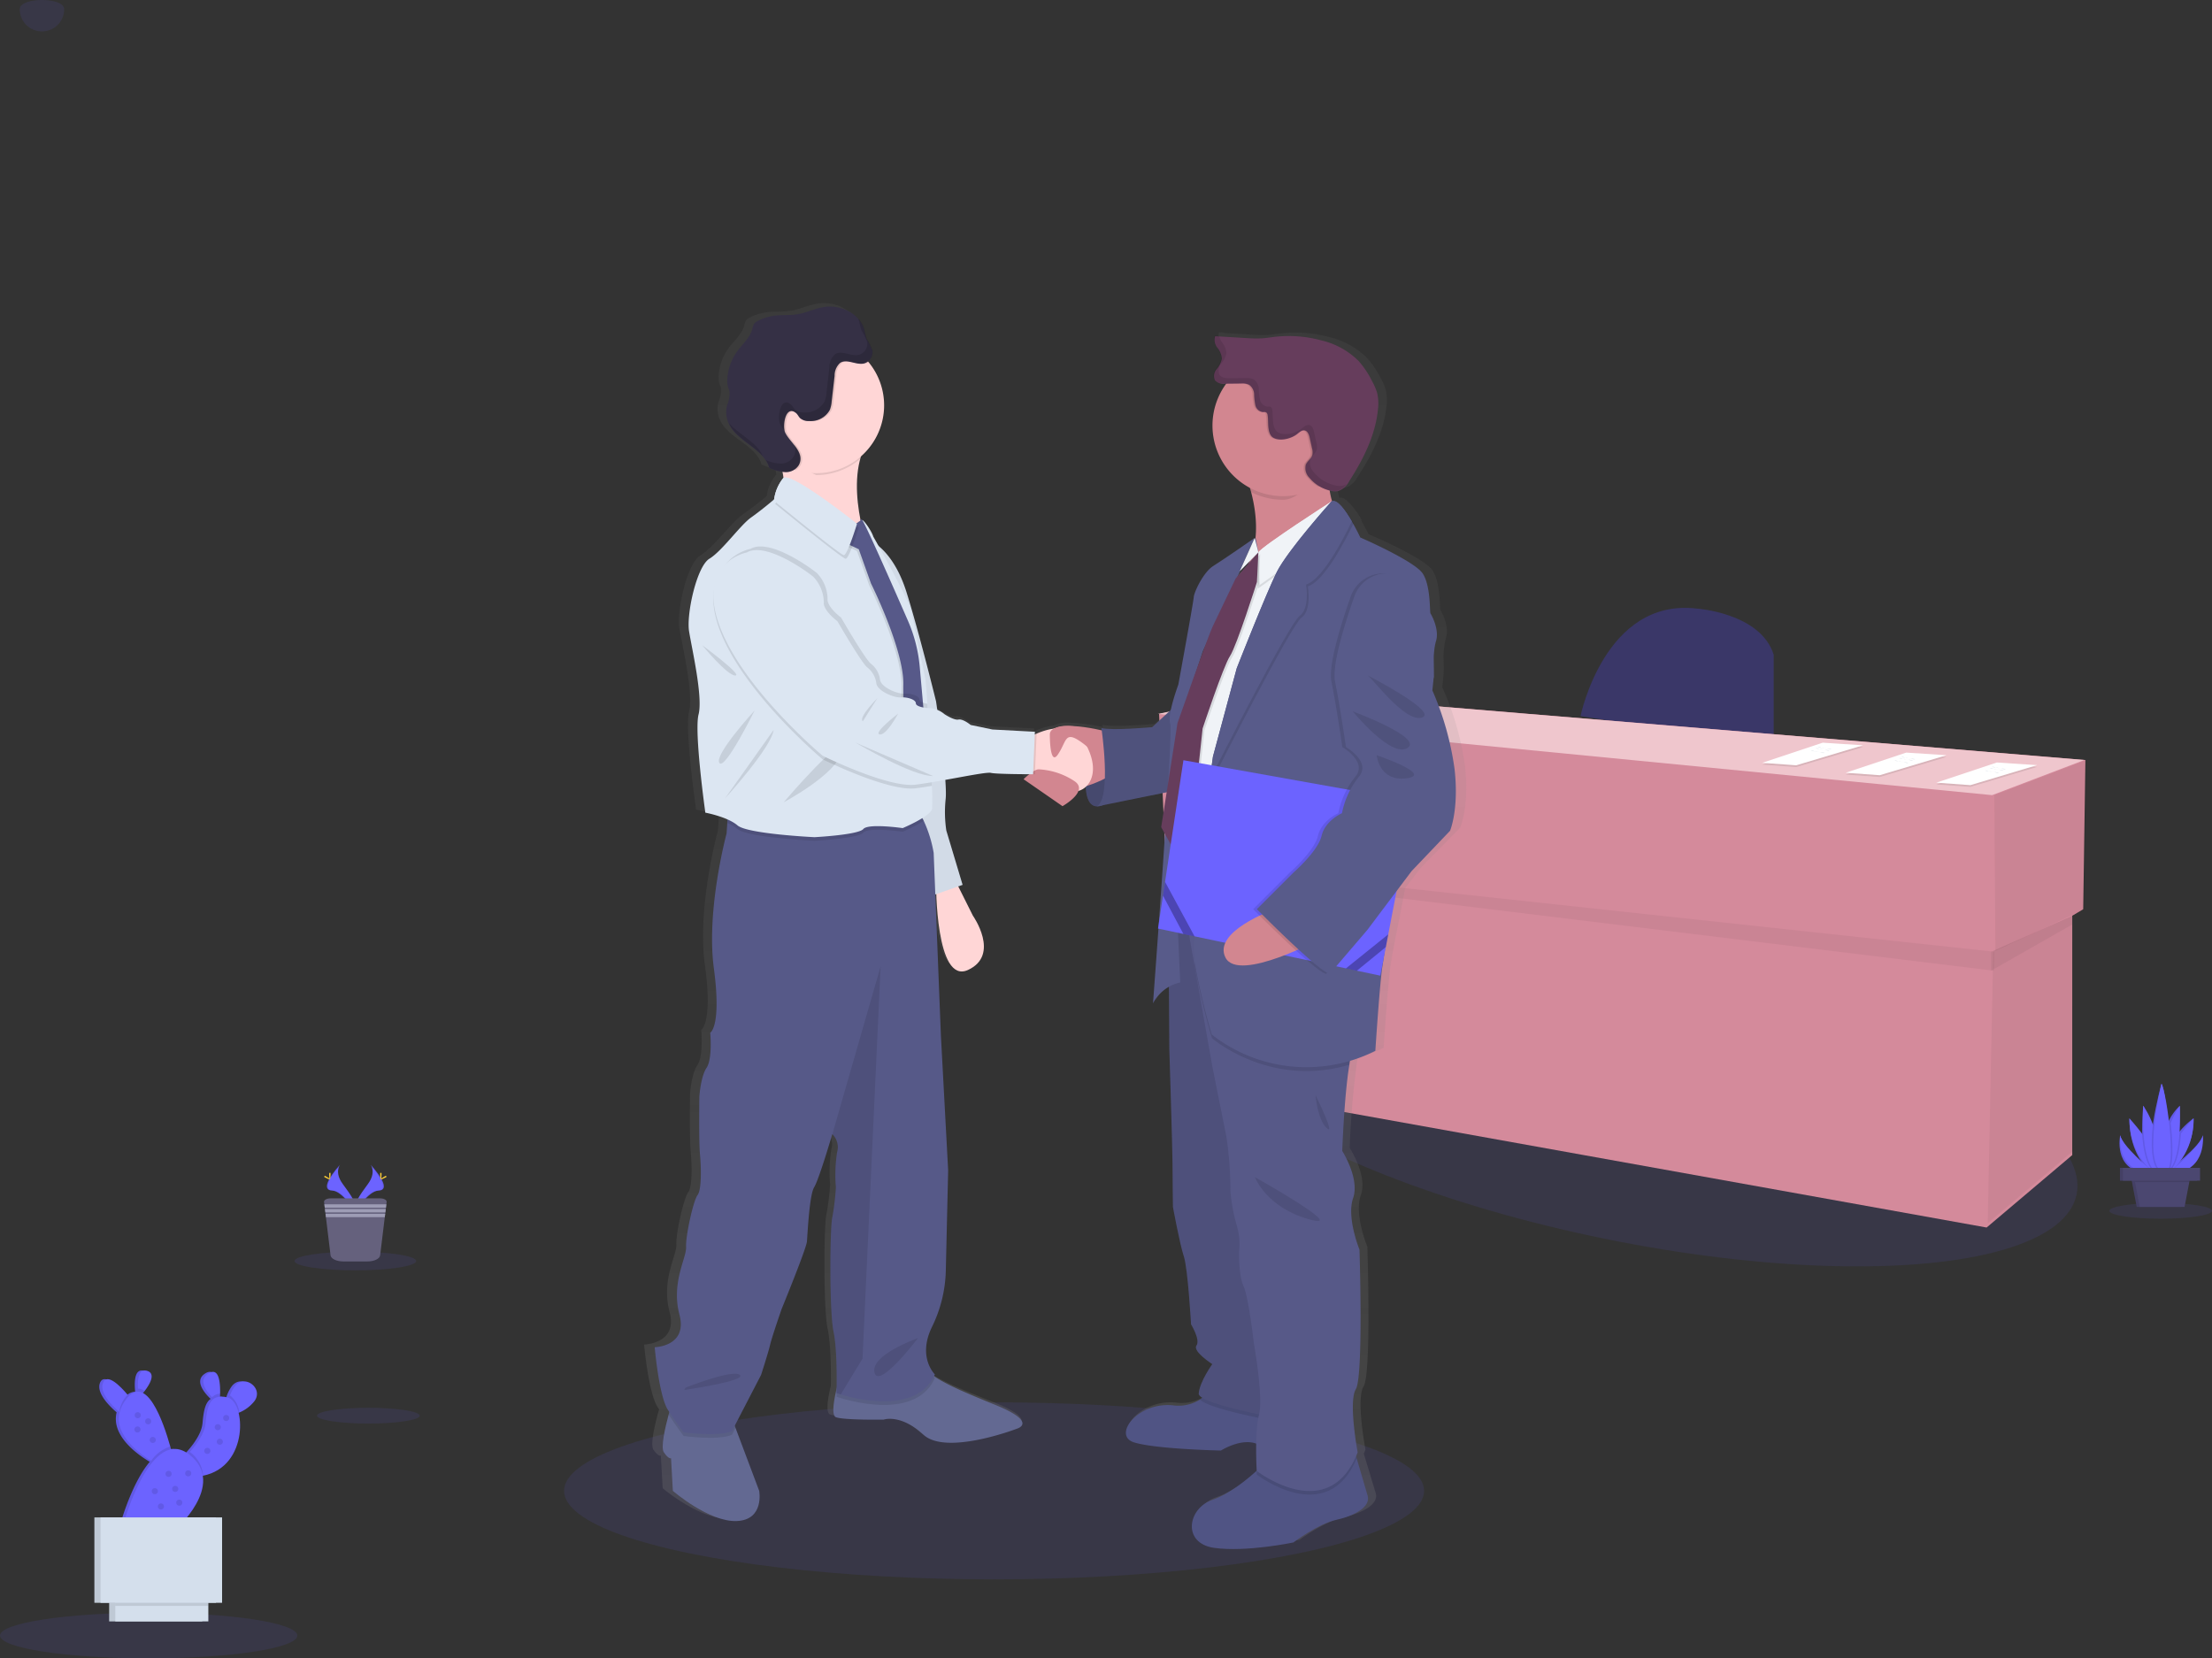 <svg xmlns="http://www.w3.org/2000/svg" xmlns:xlink="http://www.w3.org/1999/xlink" width="408.678" height="306.413" viewBox="0 0 408.678 306.413">
  <rect x="0" y="0" width="408.678" height="306.413" fill="#333333" stroke="none"/>
  <defs>
    <linearGradient id="linear-gradient" x1="0.5" y1="1" x2="0.5" gradientUnits="objectBoundingBox">
      <stop offset="0" stop-color="gray" stop-opacity="0.251"/>
      <stop offset="0.54" stop-color="gray" stop-opacity="0.122"/>
      <stop offset="1" stop-color="gray" stop-opacity="0.102"/>
    </linearGradient>
  </defs>
  <g id="Group_32" data-name="Group 32" transform="translate(-9.897 -15.455)">
    <ellipse id="Ellipse_397" data-name="Ellipse 397" cx="25.489" cy="83.879" rx="25.489" ry="83.879" transform="translate(224.1 227.526) rotate(-78.45)" fill="#6c63ff" opacity="0.1"/>
    <path id="Path_412" data-name="Path 412" d="M828.56,389.615s4.461-21.9,21.494-19.87c0,0,11.771.808,14.192,8.515v17.033Z" transform="translate(-526.652 -241.845)" fill="#3a3768"/>
    <path id="Path_413" data-name="Path 413" d="M747.147,386.086,595.466,373.51,576,377.567l1.216,27.172,1.326.161,1.511,40.8,148.841,26.764,15.821-13.384V414.851l2.025-1.189Z" transform="translate(-351.959 -230.202)" fill="#d48a9b"/>
    <path id="Path_414" data-name="Path 414" d="M986.317,405.56l-.408,27.576-16.425,7.706-.2-28.8Z" transform="translate(-590.925 -249.676)" opacity="0.05"/>
    <path id="Path_415" data-name="Path 415" d="M981.8,478.94l.2,43.4L966.18,535.721,967.2,485.43Z" transform="translate(-589.041 -294.264)" opacity="0.05"/>
    <path id="Path_416" data-name="Path 416" d="M582.824,455.511,734.313,474l.078-3.508L582.71,454.13Z" transform="translate(-356.036 -279.188)" opacity="0.05"/>
    <path id="Path_417" data-name="Path 417" d="M982.738,480.533V478.94l-15.008,6.623v3.516Z" transform="translate(-589.983 -294.264)" opacity="0.05"/>
    <path id="Path_418" data-name="Path 418" d="M575.48,377.567l19.466-4.057,151.682,12.576-17.033,6.486Z" transform="translate(-351.643 -230.202)" fill="#efc6cd"/>
    <path id="Path_419" data-name="Path 419" d="M953.175,407.55l7.443.487-12.336,3.692L942,411.278Z" transform="translate(-574.349 -250.885)" opacity="0.1"/>
    <path id="Path_420" data-name="Path 420" d="M953.175,406.72l7.443.487-12.336,3.7L942,410.448Z" transform="translate(-574.349 -250.381)" fill="#fff"/>
    <path id="Path_421" data-name="Path 421" d="M1022.32,444.5c.294-.126.6.114.918.173.181.035.365,0,.546.035.365.047.726.29,1.075.169" transform="translate(-644.384 -287.33)" fill="#d3dae1"/>
    <path id="Path_422" data-name="Path 422" d="M1021.34,445.074c.29-.126.6.11.918.173.181.031.365,0,.545.031.365.051.726.294,1.075.173" transform="translate(-643.789 -287.675)" fill="#d3dae1"/>
    <path id="Path_423" data-name="Path 423" d="M1019.08,446.214c.294-.126.608.11.922.169.177.035.365,0,.542.035.369.051.73.294,1.075.169" transform="translate(-642.416 -288.368)" fill="#d3dae1"/>
    <path id="Path_424" data-name="Path 424" d="M871.175,398.21l7.443.49-12.336,3.692L860,401.938Z" transform="translate(-524.524 -245.21)" opacity="0.1"/>
    <path id="Path_425" data-name="Path 425" d="M871.175,397.39l7.443.487-12.336,3.692L860,401.118Z" transform="translate(-524.524 -244.712)" fill="#fff"/>
    <path id="Path_426" data-name="Path 426" d="M940.32,435.174c.294-.126.6.11.918.173.181.031.365,0,.545.031.365.051.726.294,1.075.173" transform="translate(-594.559 -281.66)" fill="#d3dae1"/>
    <path id="Path_427" data-name="Path 427" d="M939.34,435.744c.29-.126.6.11.918.169.181.035.365,0,.545.035.365.051.726.294,1.075.169" transform="translate(-593.964 -282.006)" fill="#d3dae1"/>
    <path id="Path_428" data-name="Path 428" d="M937.08,436.874c.294-.126.608.114.922.173.177.035.365,0,.542.035.369.047.73.294,1.075.169" transform="translate(-592.591 -282.694)" fill="#d3dae1"/>
    <path id="Path_429" data-name="Path 429" d="M910.5,402.88l7.447.487-12.336,3.7-6.286-.455Z" transform="translate(-548.422 -248.048)" opacity="0.1"/>
    <path id="Path_430" data-name="Path 430" d="M910.5,402.06l7.447.487-12.336,3.692-6.286-.455Z" transform="translate(-548.422 -247.55)" fill="#fff"/>
    <path id="Path_431" data-name="Path 431" d="M979.65,439.844c.294-.125.608.11.922.169.177.035.361,0,.541.035.365.047.73.294,1.075.169" transform="translate(-618.457 -284.498)" fill="#d3dae1"/>
    <path id="Path_432" data-name="Path 432" d="M978.67,440.4c.294-.126.608.114.922.173.177.035.361,0,.542.035.365.047.73.294,1.075.169" transform="translate(-617.862 -284.838)" fill="#d3dae1"/>
    <path id="Path_433" data-name="Path 433" d="M976.42,441.544c.291-.126.6.11.918.173.181.031.365,0,.546.031.365.051.726.294,1.075.173" transform="translate(-616.495 -285.531)" fill="#d3dae1"/>
    <ellipse id="Ellipse_398" data-name="Ellipse 398" cx="79.449" cy="16.354" rx="79.449" ry="16.354" transform="translate(114.112 274.562)" fill="#6c63ff" opacity="0.1"/>
    <path id="Path_434" data-name="Path 434" d="M539.32,311.622a53.231,53.231,0,0,0-4.2-14.553l.255-2.511s.055-1.256-.027-3.139a14.281,14.281,0,0,1,.459-3.484c.687-2.178-.859-4.854-1.032-5.1s.086-5.022-1.46-7.365-11.842-6.7-11.842-6.7-.553-1.158-1.334-2.511l.071-.137a14.756,14.756,0,0,0-2.354-3.174c-.632-.675-1.24-1.059-1.73-.871a14.122,14.122,0,0,1-.455-1.989c.1.027.208.055.31.075a3.2,3.2,0,0,0,1.295.031,3.847,3.847,0,0,0,2.127-1.883c2.66-4.041,4.952-8.475,5.419-13.258a8.431,8.431,0,0,0-.137-2.927,9.871,9.871,0,0,0-.918-2.138,17.187,17.187,0,0,0-2.59-3.818,14.753,14.753,0,0,0-6.957-3.81,24.083,24.083,0,0,0-8.985-.671c-.785.09-1.57.22-2.354.271a24.458,24.458,0,0,1-2.986-.051l-5.136-.3-.024-.078-.855-.051a2.165,2.165,0,0,0,.42,2.1,3.575,3.575,0,0,1,.867,2.025,4.139,4.139,0,0,1-.993,1.962,1.888,1.888,0,0,0-.318,2.052,1.176,1.176,0,0,0,.208.228,2.586,2.586,0,0,0,1.887.5h.118a12.779,12.779,0,0,0-2.6,7.738,13.011,13.011,0,0,0,7.1,11.528c.075.255.149.518.22.785a24.037,24.037,0,0,1,.824,8.483l-.09.2-.055-.208s-6.05,4.1-7.848,5.191-3.6,4.771-3.688,5.776S487,295.986,487,295.986a37.113,37.113,0,0,0-1.42,4.677l-3.614,3.174s-7.455.671-9.613.169l.063.416a32.6,32.6,0,0,0-5.791-.785,6.141,6.141,0,0,0-3.139.42l-.075.035-.059.027a12.441,12.441,0,0,0-3.3.926c-.126.051-.239.1-.349.153l.023-.514-8.067-.416-4.12-.836s-1.46-1.177-2.319-1-2.66-1-2.66-1a7.192,7.192,0,0,0-1.326-.824c-.137-.95-.224-1.526-.224-1.526s-3.206-12.721-5.607-20.2c-1.609-4.995-3.924-7.455-5.289-8.526-.608-1.059-1.008-1.742-1.008-1.742a7.793,7.793,0,0,0-2.076-3.037c-.059-.094-.1-.141-.126-.141a.46.46,0,0,0-.232.035c-.675-3.359-1.067-7.569-.035-11.238a12.4,12.4,0,0,0,4.528-9.558q0-.082,0-.165v-.169a12.348,12.348,0,0,0-2.915-7.965l-.133-.149a1.03,1.03,0,0,0,.1-.082,2.1,2.1,0,0,0,.742-2.025,13.876,13.876,0,0,0-1.067-2.06,13.346,13.346,0,0,1-.436-1.679,5.179,5.179,0,0,0-1.236-2.154l.059.157a7.456,7.456,0,0,0-6.565-2.205c-1.77.283-3.418,1.107-5.2,1.362-1.275.181-2.574.063-3.857.192a10.01,10.01,0,0,0-3.422.989,1.962,1.962,0,0,0-.726.534,2.871,2.871,0,0,0-.361,1.008c-.436,1.589-1.817,2.723-2.817,4.049a9.476,9.476,0,0,0-1.9,5.234,4.1,4.1,0,0,0,.137,1.432c.086.279.22.542.283.824a5.655,5.655,0,0,1-.475,2.578,5.018,5.018,0,0,0,.279,3.272c1.55,3.469,6.639,4.626,7.7,8.267a10.126,10.126,0,0,0,2.547.785c.071.361.133.726.184,1.095a.3.3,0,0,0-.067.039,7.8,7.8,0,0,0-1.715,3.924l-.165.133c-.561.463-2.48,2.017-4.214,3.214-2.06,1.424-5.493,6.2-7.895,7.62s-4.379,10.2-3.861,13.392,2.66,12.136,1.8,15.4,1.287,18.163,1.287,18.163a21.939,21.939,0,0,1,4.206,1.248l-.043.651-.129,1.962s-3.888,14.063-2.4,24.889-.687,11.94-.687,11.94.455,4.8-.687,6.474-1.373,5.356-1.373,5.356-.114,8.26.114,10.594.341,6.588-.459,7.592-2.288,7.585-2.174,9.594-2.86,6.588-1.26,12.5-4.709,6.027-4.709,6.027.8,9.025,2.519,11.606l.251.369c-.043.149-.086.306-.133.475-.647,2.354-1.534,6.07-.918,6.969.914,1.342,1.373,1.114,1.373,1.114l.341,6.027s6.867,5.8,12.132,5.584,4.234-5.584,4.234-5.584l-4.485-11.63-.153-.392,4.983-9.417s1.373-4.128,1.715-5.58,2.205-6.6,2.205-6.6,4.709-11.159,4.807-12.5.459-8.589,1.373-10.045,3.433-9.809,3.433-9.809l.063.055a3.308,3.308,0,0,1,.855,3.292,26.3,26.3,0,0,0-.231,6.47,44.021,44.021,0,0,1-.687,5.583c-.459,1.9-.569,17.41.232,21.09.64,2.947.62,8.464.589,10.551-.538,2.217-1.008,4.971-.133,5.3,1.491.561,9.044.447,9.044.447s3.2-1.118,7.553,2.79,17.735-1.114,17.735-1.114,4.12-1.118-4.006-4.351c-5.67-2.256-9.331-3.759-11.724-5.368.055-.106.114-.212.165-.326,0,0-3.32-3.139-.573-8.7a24.236,24.236,0,0,0,2.633-10.269l.459-18.752L441.948,360.9l-1.063-26.125.188-.063c.18,4.8,1.118,16.237,6.027,14.02,6.18-2.79.914-10.045.914-10.045l-2.774-5.407.828-.282-3.1-10.029a22.618,22.618,0,0,1-.118-5.913,23.425,23.425,0,0,0-.071-3.453c4.065-.71,7.957-1.464,8.656-1.291.824.2,5.434.239,7.247.247-.593.463-1.067.922-1.067.922l7.381,4.967s2.5-1.369,3.025-2.821a3.256,3.256,0,0,0,1.381-.738c.079,1.715.534,3.571,2.119,3.614a2.746,2.746,0,0,0,1.154-.228l12.07-2.39-1.036,6.47.722,1.283c-.365,5.458-.785,11.253-1.154,16.35L483.1,341.1l.086.02c-.573,7.848-1.032,13.792-1.032,13.792a7.231,7.231,0,0,1,3.01-3.025l.078,11.646s.6,18.414.6,20.926.082,8.118.082,8.118,1.291,6.863,2.06,9.123,1.373,12.556,1.373,12.556,1.8,2.845,1.032,3.924,3.006,3.429,3.006,3.429-2.405,3.265-2.578,5.442c-.02.251.228.518.675.785-.141.114-.286.228-.447.337a7.839,7.839,0,0,1-5.2,1.052c-6.7-.589-11.418,5.607-7.3,6.863s16.48,1.507,16.48,1.507,3.743-2.335,6.67-1.283c-.043,2.456.078,4.708.1,5.007l-.035.027c-1.75,1.57-5.1,4.269-8.373,5.372-4.709,1.589-5.752,8.036.341,8.872s15.02-1,15.02-1,4.634-3.429,8.154-4.183,6.525-2.429,5.925-4.438c-.392-1.283-1.4-4.646-2.084-6.906q-.059-.2-.118-.392c.106-.235.212-.479.31-.73,0,0-1.8-9.374-.341-11.716s.687-25.783.687-25.783-2.492-5.941-1.2-9.539-2.06-8.707-2.06-8.707a159.062,159.062,0,0,1,1.346-15.942l.129-.706a32.145,32.145,0,0,0,4.787-1.848s.859-12.894,1.373-15.821c.051-.275.122-.718.208-1.295l.392-2.068h0l.463-2.354h0l1.57-8.024,2.833-3.665,7.3-7.455S540.18,319.073,539.32,311.622Zm-112.55-46.038-.055.039a.686.686,0,0,1-.02-.086A.354.354,0,0,0,426.771,265.584Zm72.107,9.138-.283.616,1.032-1.028-1.4,1.57.471-.989Zm-6.969,14.4c-.271.718-.561,1.495-.863,2.3l.553-1.652Z" transform="translate(-258.757 -154.632)" fill="url(#linear-gradient)"/>
    <path id="Path_435" data-name="Path 435" d="M595.7,442.758s-.961,6.4,1.923,6.482,4.81-4.936,4.81-4.936l-1.177-4.014Z" transform="translate(-385.068 -284.791)" fill="#585b8a"/>
    <path id="Path_436" data-name="Path 436" d="M595.7,442.758s-.961,6.4,1.923,6.482,4.81-4.936,4.81-4.936l-1.177-4.014Z" transform="translate(-385.068 -284.791)" opacity="0.2"/>
    <path id="Path_437" data-name="Path 437" d="M410.094,766.11c-5.132.224-11.826-5.576-11.826-5.576l-.334-6.023s-.443.224-1.338-1.114c-.6-.9.263-4.622.895-6.965.306-1.146.557-1.962.557-1.962l11.261,3.013.538,1.424,4.371,11.622S415.222,765.886,410.094,766.11Z" transform="translate(-264.058 -469.617)" fill="#636992"/>
    <path id="Path_438" data-name="Path 438" d="M510.665,736.309s-13.047,5.019-17.265,1.115-7.361-2.79-7.361-2.79-7.361.114-8.813-.447c-.855-.326-.392-3.116.141-5.336.361-1.534.753-2.8.753-2.8s12.823-4.351,14.832-1.676a9.618,9.618,0,0,0,2.138,2.04c2.323,1.679,5.952,3.2,11.693,5.544C514.679,735.191,510.665,736.309,510.665,736.309Z" transform="translate(-312.886 -456.877)" fill="#636992"/>
    <path id="Path_439" data-name="Path 439" d="M528.333,496.35l3.567,7.137s5.132,7.251-.891,10.037-5.909-16.056-5.909-16.056Z" transform="translate(-342.262 -318.854)" fill="#ffd6d6"/>
    <path id="Path_440" data-name="Path 440" d="M495.25,338.61s3.9,1.785,6.247,9.256,5.466,20.188,5.466,20.188,2.119,14.385,1.781,17.955a23.148,23.148,0,0,0,.114,5.909l3.01,10.037-6.023,2.119-9.256-35.463Z" transform="translate(-324.125 -223.008)" fill="#dce6f2"/>
    <path id="Path_441" data-name="Path 441" d="M495.25,338.61s3.9,1.785,6.247,9.256,5.466,20.188,5.466,20.188,2.119,14.385,1.781,17.955a23.148,23.148,0,0,0,.114,5.909l3.01,10.037-6.023,2.119-9.256-35.463Z" transform="translate(-324.125 -223.008)" opacity="0.05"/>
    <path id="Path_442" data-name="Path 442" d="M410.99,747.5l.538,1.424-.659,1.26c-2.566,1.114-8.923.224-8.923.224s-1.177-1.495-2.786-3.955c.306-1.146.557-1.962.557-1.962Z" transform="translate(-265.739 -469.629)" opacity="0.1"/>
    <path id="Path_443" data-name="Path 443" d="M496.4,726.939c-3.253,7.369-14.31,4.634-17.382,3.712-.506-.153-.785-.255-.785-.255s.02-.6.027-1.546c.361-1.534.753-2.8.753-2.8s12.823-4.352,14.832-1.676a9.614,9.614,0,0,0,2.138,2.04A3.788,3.788,0,0,0,496.4,726.939Z" transform="translate(-313.783 -456.877)" opacity="0.1"/>
    <path id="Path_444" data-name="Path 444" d="M443.818,557.958c-2.676,5.572.561,8.7.561,8.7-3.253,7.365-14.31,4.634-17.382,3.708-.506-.149-.785-.251-.785-.251s.224-7.7-.557-11.379-.671-19.18-.224-21.075a44.868,44.868,0,0,0,.667-5.58,27.189,27.189,0,0,1,.224-6.466,3.339,3.339,0,0,0-.832-3.288l-.059-.059s-2.452,8.366-3.347,9.81-1.224,8.7-1.338,10.037-4.685,12.493-4.685,12.493-1.781,5.128-2.115,6.576-1.675,5.58-1.675,5.58l-5.376,10.374c-2.566,1.114-8.923.224-8.923.224s-1.224-1.569-2.9-4.128-2.452-11.595-2.452-11.595,6.133-.114,4.571-6.023,1.338-10.484,1.228-12.493,1.338-8.585,2.119-9.59.667-5.242.443-7.585-.11-10.594-.11-10.594.224-3.681,1.338-5.352.671-6.47.671-6.47,2.115-1.114.667-11.932S405.9,466.73,405.9,466.73l.129-1.962.2-3.178s31.9-2.009,34.462.443a8.458,8.458,0,0,1,1.628,2.335,23.229,23.229,0,0,1,1.844,5.937l1.338,33.792,1.338,24.869L446.4,547.7A24.908,24.908,0,0,1,443.818,557.958Z" transform="translate(-261.765 -297.263)" fill="#565988"/>
    <path id="Path_445" data-name="Path 445" d="M484.629,538.42l-3.347,72.488-4.018,6.608c-.506-.149-.785-.251-.785-.251s.224-7.7-.557-11.379-.671-19.18-.224-21.075a44.86,44.86,0,0,0,.667-5.58,27.19,27.19,0,0,1,.224-6.466,3.339,3.339,0,0,0-.832-3.288l.055-.392Z" transform="translate(-312.033 -344.417)" opacity="0.1"/>
    <path id="Path_446" data-name="Path 446" d="M406.8,732.828s8.7-3.457,10.037-2.354-10.257,2.786-10.257,2.786Z" transform="translate(-270.247 -460.981)" opacity="0.1"/>
    <path id="Path_447" data-name="Path 447" d="M504.059,713.5c-.333.114-8.809,3.139-8.028,6.357S504.059,713.5,504.059,713.5Z" transform="translate(-324.569 -450.799)" opacity="0.1"/>
    <path id="Path_448" data-name="Path 448" d="M449.07,286.637s2.841,6.859,1.338,10.374,16.225,9.535,16.225,9.535-5.183-13.384-.165-20.914S449.07,286.637,449.07,286.637Z" transform="translate(-296.065 -188.931)" fill="#ffd6d6"/>
    <path id="Path_449" data-name="Path 449" d="M672.25,778.038c-3.429.753-7.946,4.183-7.946,4.183s-8.7,1.84-14.64,1-4.932-7.279-.333-8.868c3.19-1.1,6.458-3.81,8.165-5.364.753-.695,1.2-1.177,1.2-1.177l16.649-3.347s.271.93.648,2.213c.667,2.264,1.652,5.623,2.029,6.9C678.607,775.613,675.68,777.285,672.25,778.038Z" transform="translate(-415.446 -481.77)" fill="#505484"/>
    <path id="Path_450" data-name="Path 450" d="M649.119,746.642s-7.027.753-9.954-.918-7.11,1-7.11,1-12.046-.251-16.06-1.507.585-7.455,7.11-6.859a7.5,7.5,0,0,0,5.073-1.052A5.344,5.344,0,0,0,630.387,734l14.126.836,1.962,5.007Z" transform="translate(-396.58 -463.255)" fill="#505484"/>
    <path id="Path_451" data-name="Path 451" d="M667.882,742.126s-16.417-2.684-18.512-4.814A5.345,5.345,0,0,0,651.579,734l14.126.836,1.962,5.007Z" transform="translate(-417.772 -463.255)" opacity="0.1"/>
    <path id="Path_452" data-name="Path 452" d="M634.52,513.647l.169,24.5s.585,18.4.585,20.914.082,8.11.082,8.11,1.256,6.859,2.009,9.119S638.7,588.85,638.7,588.85s1.758,2.845,1,3.924,2.927,3.429,2.927,3.429-2.354,3.265-2.507,5.438,18.732,5.262,18.732,5.262L651.5,531.461l-5.858-18.9Z" transform="translate(-408.749 -328.704)" fill="#575988"/>
    <path id="Path_453" data-name="Path 453" d="M634.52,513.647l.169,24.5s.585,18.4.585,20.914.082,8.11.082,8.11,1.256,6.859,2.009,9.119S638.7,588.85,638.7,588.85s1.758,2.845,1,3.924,2.927,3.429,2.927,3.429-2.354,3.265-2.507,5.438,18.732,5.262,18.732,5.262L651.5,531.461l-5.858-18.9Z" transform="translate(-408.749 -328.704)" opacity="0.1"/>
    <path id="Path_454" data-name="Path 454" d="M694.507,766.7c-5.466,13.031-18.465,2.974-18.465,2.974s0-.251-.031-.683c.753-.695,1.2-1.177,1.2-1.177l16.649-3.347S694.13,765.42,694.507,766.7Z" transform="translate(-433.959 -481.77)" opacity="0.1"/>
    <path id="Path_455" data-name="Path 455" d="M674.783,608.257c-5.356,13.733-18.654,3.429-18.654,3.429s-.42-7.11.42-10.37-.922-13.05-.922-13.05-1-8.7-1.923-10.7-.836-6.023-.836-6.357a12.135,12.135,0,0,0-.42-4.854,32.67,32.67,0,0,1-1.177-6.357,67.072,67.072,0,0,0-.753-10.119l-2.594-12.948L643.24,510.41l1.464-.251,26.223-4.6s4.936,25.112,3.261,27.686a10.8,10.8,0,0,0-.942,3.394c-.957,5.7-1.314,15.927-1.314,15.927s3.261,5.1,2.009,8.7,1.177,9.535,1.177,9.535.753,23.421-.671,25.763S674.783,608.257,674.783,608.257Z" transform="translate(-414.047 -324.45)" fill="#575988"/>
    <path id="Path_456" data-name="Path 456" d="M686.983,305.083s-23.755,16.727-18.4,8.362c2.884-4.5,2.354-10.241,1.224-14.573a34.376,34.376,0,0,0-2.354-6.392s20.184-8.585,17.508-.891a14.418,14.418,0,0,0-.785,5.588A14.912,14.912,0,0,0,686.983,305.083Z" transform="translate(-428.758 -192.491)" fill="#d28690"/>
    <path id="Path_457" data-name="Path 457" d="M589.2,426.549s-10.037-2.9-11.709-.055.5,9.088,3.531,10.092,9.982-3.4,9.982-3.4Z" transform="translate(-373.744 -275.648)" fill="#d28690"/>
    <path id="Path_458" data-name="Path 458" d="M615.229,416l-4.183,3.849s-7.279.667-9.37.165c0,0,1.927,12.882-.836,14.471l16.9-3.429Z" transform="translate(-388.284 -270.032)" fill="#585b8a"/>
    <path id="Path_459" data-name="Path 459" d="M615.229,416l-4.183,3.849s-7.279.667-9.37.165c0,0,1.927,12.882-.836,14.471l16.9-3.429Z" transform="translate(-388.284 -270.032)" opacity="0.1"/>
    <path id="Path_460" data-name="Path 460" d="M461.747,254.878a12.556,12.556,0,0,1-12.556,12.556c-6.443-3.1-12.556-5.615-12.556-12.556a12.556,12.556,0,1,1,25.093,0Z" transform="translate(-288.503 -164.199)" opacity="0.1"/>
    <path id="Path_461" data-name="Path 461" d="M461.833,254.834a12.533,12.533,0,1,1-2.841-7.938A12.532,12.532,0,0,1,461.833,254.834Z" transform="translate(-288.589 -164.493)" fill="#ffd6d6"/>
    <path id="Path_462" data-name="Path 462" d="M463.107,464.4a28.373,28.373,0,0,1-3.888,2.017s-6.357-.922-7.275.165-9.025,1.507-9.025,1.507-12.38-.585-14.22-2.174a7.536,7.536,0,0,0-1.88-1.114l.2-3.178s31.9-2.009,34.463.443A8.459,8.459,0,0,1,463.107,464.4Z" transform="translate(-282.546 -297.281)" opacity="0.1"/>
    <path id="Path_463" data-name="Path 463" d="M453.583,369.413c-.251,1.42-5.438,3.594-5.438,3.594s-6.357-.918-7.275.169-9.025,1.507-9.025,1.507-12.38-.589-14.22-2.178-5.941-2.354-5.941-2.354-2.091-14.887-1.252-18.147-1.256-12.215-1.758-15.393,1.42-11.96,3.763-13.38,5.69-6.192,7.695-7.612c1.691-1.2,3.559-2.747,4.1-3.214l.161-.133a7.918,7.918,0,0,1,1.675-3.924c1.338-1.33,13.631,8.448,13.631,8.448s.086.753.922-.667c.188-.318,1.809,2.021,2.091,3.01,0,0,6.69,11.712,7.11,14.126s2.174,10.288,2.507,12.211c.086.494.228,2.229.392,4.552.031.455.059.938.094,1.44.247,3.853.514,8.774.675,12.493,0,.424.035.832.047,1.224A41.66,41.66,0,0,1,453.583,369.413Z" transform="translate(-271.472 -204.544)" fill="#dce6f2"/>
    <path id="Path_464" data-name="Path 464" d="M415,387.21s4.6,5.6,6.105,5.6S415,387.21,415,387.21Z" transform="translate(-275.364 -252.538)" opacity="0.1"/>
    <path id="Path_465" data-name="Path 465" d="M429.442,417.91s-7.53,8.2-6.525,9.7S429.442,417.91,429.442,417.91Z" transform="translate(-280.118 -271.192)" opacity="0.1"/>
    <path id="Path_466" data-name="Path 466" d="M425.62,439.793s8.632-9.452,9.025-12.713Z" transform="translate(-281.816 -276.764)" opacity="0.1"/>
    <path id="Path_467" data-name="Path 467" d="M453.33,445.308s9.955-5.27,10.79-9.452S453.33,445.308,453.33,445.308Z" transform="translate(-298.654 -281.612)" opacity="0.1"/>
    <path id="Path_468" data-name="Path 468" d="M483.381,329.891,482,333.234l2.3,1.087,2.26,6.317s6.231,12.462,5.98,18.944a114.826,114.826,0,0,0,1.13,16.225l3.594-.667-1.7-19.066a27.5,27.5,0,0,0-2.189-8.558c-2.872-6.576-8.216-18.716-8.554-18.716-.459,0-.137.169-.137.169Z" transform="translate(-316.074 -217.047)" opacity="0.1"/>
    <path id="Path_469" data-name="Path 469" d="M484.231,329.037l-1.381,3.347,2.3,1.087,2.256,6.317s6.231,12.462,5.98,18.944a114.826,114.826,0,0,0,1.13,16.225l3.6-.667-1.7-19.066a27.4,27.4,0,0,0-2.186-8.558c-2.872-6.58-8.216-18.716-8.55-18.716-.463,0-.141.169-.141.169Z" transform="translate(-316.591 -216.531)" fill="#575989"/>
    <path id="Path_470" data-name="Path 470" d="M577.292,437.967c-1.75-.133-5.948-2.256-7.616-3.139l-.706-.392.086-6.478a11.4,11.4,0,0,1,1.279-.647c2.229-.973,6.8-2.3,9.091,1.962C582.519,434.981,579.509,438.116,577.292,437.967Z" transform="translate(-368.919 -276.304)" fill="#ffd6d6"/>
    <path id="Path_471" data-name="Path 471" d="M458.887,246.83a1.856,1.856,0,0,1-.585.239c-1.456.318-3.112-.934-4.359-.129a3.159,3.159,0,0,0-1.04,2.421q-.267,2.354-.534,4.677a5.773,5.773,0,0,1-.345,1.613,4.046,4.046,0,0,1-3.849,2.048,2.3,2.3,0,0,1-1.66-.549c-.271-.275-.416-.659-.714-.91-1.962-1.644-2.558,2.386-2.04,3.531.832,1.872,3.786,3.677,2.547,6.054a2.268,2.268,0,0,1-.91.914,12.556,12.556,0,1,1,13.49-19.909Z" transform="translate(-288.484 -164.427)" opacity="0.1"/>
    <path id="Path_472" data-name="Path 472" d="M439.214,247.439c.294.247.443.632.714.906a2.3,2.3,0,0,0,1.66.549,4.025,4.025,0,0,0,3.845-2.052,5.585,5.585,0,0,0,.349-1.609l.534-4.677a3.146,3.146,0,0,1,1.04-2.421c1.248-.785,2.9.447,4.359.129a2.131,2.131,0,0,0,1.57-2.456,13.825,13.825,0,0,0-1.036-2.056,13.434,13.434,0,0,1-.428-1.675c-.812-3.045-4.387-4.756-7.494-4.246-1.726.286-3.331,1.11-5.062,1.362-1.24.18-2.507.063-3.759.2a9.488,9.488,0,0,0-3.335.985,1.939,1.939,0,0,0-.706.534,2.948,2.948,0,0,0-.353,1c-.42,1.57-1.77,2.727-2.747,4.049a9.649,9.649,0,0,0-1.86,5.223,4.189,4.189,0,0,0,.133,1.432c.082.275.212.542.275.824a5.74,5.74,0,0,1-.463,2.574,5.147,5.147,0,0,0,.275,3.272c1.507,3.465,6.47,4.622,7.5,8.26a8.239,8.239,0,0,0,2.919.785,2.816,2.816,0,0,0,2.574-1.314c1.236-2.354-1.715-4.183-2.547-6.05C436.652,249.817,437.236,245.791,439.214,247.439Z" transform="translate(-282.23 -155.642)" fill="#353045"/>
    <path id="Path_473" data-name="Path 473" d="M685,291.59a14.418,14.418,0,0,0-.785,5.588c-.6.514-1.263-1.024-1.962-.628-1.915,1.106-4.128,3.739-6.5,3.739a13.015,13.015,0,0,1-5.913-1.416,34.393,34.393,0,0,0-2.354-6.392S687.678,283.9,685,291.59Z" transform="translate(-428.782 -192.491)" opacity="0.1"/>
    <path id="Path_474" data-name="Path 474" d="M681.361,263.551a13.051,13.051,0,1,1-13.05-13.051A13.05,13.05,0,0,1,681.361,263.551Z" transform="translate(-421.351 -169.47)" fill="#d28690"/>
    <path id="Path_475" data-name="Path 475" d="M670.444,326.931s-2.456,2.676-2.79,2.9-7.455,30.213-7.581,30.562-8.479,27.431-8.479,27.431L638.21,394.4l1.118-33.125,9.809-27.317s3.237-3.681,4.238-5.018,13.494-9.37,13.494-9.37l2.134,4.4Z" transform="translate(-410.991 -211.439)" fill="#f0f3f7"/>
    <path id="Path_476" data-name="Path 476" d="M691.636,325.679,676.247,336.7,676,330.646c1-1.338,13.494-9.366,13.494-9.366Z" transform="translate(-433.953 -212.478)" opacity="0.1"/>
    <path id="Path_477" data-name="Path 477" d="M692.5,323.969l-15.389,11.018-.239-6.047c1-1.342,13.494-9.37,13.494-9.37Z" transform="translate(-434.481 -211.439)" fill="#f0f3f7"/>
    <path id="Path_478" data-name="Path 478" d="M646.206,336.59l.514,2.692-3.441,3.5,2.747-6.149s-5.886,4.1-7.651,5.187-3.531,4.767-3.6,5.772-2.845,16.142-2.845,16.142-2.091,5.6-1.5,7.192-3.178,51.692-3.178,51.692a7.455,7.455,0,0,1,5.03-3.857l-1.342-29.609s1.632-19.7,1.715-19.949,3.806-11.669,3.806-11.669Z" transform="translate(-404.331 -221.78)" fill="#585b8a"/>
    <path id="Path_479" data-name="Path 479" d="M649.943,344.3l-.267,5.493s-3.724,11.752-4.975,13.674-5.062,13.384-5.062,13.384l-2.146,19.909-3.68,1.675L632,395.1l3.013-19.227s5.686-16.225,6.525-17.9l4.195-8.836Z" transform="translate(-407.217 -226.465)" opacity="0.1"/>
    <path id="Path_480" data-name="Path 480" d="M649.065,343.45l-.263,5.493s-3.724,11.752-4.979,13.674S638.765,376,638.765,376l-2.135,19.905-3.68,1.672-1.84-3.343,3.013-19.227s5.685-16.229,6.521-17.9l4.226-8.825Z" transform="translate(-406.677 -225.949)" fill="#663d5c"/>
    <path id="Path_481" data-name="Path 481" d="M566.31,447.484l7.192,4.979s5.073-2.845,2.119-4.685a13.1,13.1,0,0,0-6.525-2.119C568.146,445.66,566.31,447.484,566.31,447.484Z" transform="translate(-367.303 -288.054)" fill="#d28690"/>
    <path id="Path_482" data-name="Path 482" d="M579.192,425.825a1.106,1.106,0,0,0-.522.946c0,1.526.173,5.568,1.452,3.743,1.569-2.233,1.283-4.238,3.68-2.79a14.125,14.125,0,0,1,3.845,3.531l-.667-4.795S582.052,424.028,579.192,425.825Z" transform="translate(-374.813 -275.6)" fill="#d28690"/>
    <path id="Path_483" data-name="Path 483" d="M676.152,533.206a10.8,10.8,0,0,0-.942,3.394c-14.667,4.4-25.4-4.9-25.4-4.9a127.985,127.985,0,0,1-3.178-13.38,43.6,43.6,0,0,1,.039-8.2l26.223-4.6S677.828,530.613,676.152,533.206Z" transform="translate(-416.005 -324.426)" opacity="0.1"/>
    <path id="Path_484" data-name="Path 484" d="M691.174,345.187c-.667,2.178-.416,6.608-.416,6.608l-6.023,28.44s-2.927,21.914-3.429,24.841-1.338,15.809-1.338,15.809a28.331,28.331,0,0,1-30.213-3.01,128.243,128.243,0,0,1-3.178-13.384c-.84-4.967,1.632-24.869,2.8-33.709.349-2.617.585-4.265.585-4.265l4.391-16.311s5.4-13.761,7.4-17.775S671.833,319.4,671.833,319.4c1-.636,2.6,1.609,3.79,3.653.9,1.546,1.569,2.982,1.569,2.982s10.037,4.348,11.54,6.67,1.256,7.11,1.424,7.361S691.844,343.013,691.174,345.187Z" transform="translate(-415.97 -211.269)" fill="#585b8a"/>
    <path id="Path_485" data-name="Path 485" d="M672.649,335.584s.753,4.434-1.177,5.772c-1.864,1.295-15.738,28.577-16.6,30.28.349-2.621.585-4.269.585-4.269l4.391-16.307s5.4-13.761,7.4-17.779,10.08-13.031,10.08-13.031c1-.636,2.6,1.609,3.786,3.653C679.323,327.627,675.584,334.666,672.649,335.584Z" transform="translate(-421.114 -211.785)" opacity="0.1"/>
    <path id="Path_486" data-name="Path 486" d="M671.787,334.734s.749,4.434-1.177,5.772S654.875,369.079,654,370.782c.349-2.617.585-4.265.585-4.265l4.391-16.311s5.4-13.761,7.4-17.775S676.456,319.4,676.456,319.4c1-.636,2.6,1.609,3.79,3.653C678.461,326.773,674.718,333.816,671.787,334.734Z" transform="translate(-420.585 -211.269)" fill="#585b8a"/>
    <path id="Path_487" data-name="Path 487" d="M622.768,413.262l-4.72,24.559v0l-.451,2.35v0l-1.016,5.285-4.336-.918-2.021-.428-27.965-5.925-2.056-.436-4.693-.993.918-6.1.381-2.535L580.2,405.65Z" transform="translate(-351.661 -249.731)" fill="#6c63ff"/>
    <path id="Path_488" data-name="Path 488" d="M669.544,511.92s-11.124,4.014-8.7,8.781,17.983-3.681,17.983-3.681Z" transform="translate(-424.534 -328.315)" fill="#d28690"/>
    <path id="Path_489" data-name="Path 489" d="M703.8,599.1c0,.334.42,4.6,2.091,6.105S703.8,599.1,703.8,599.1Z" transform="translate(-450.845 -381.287)" opacity="0.1"/>
    <path id="Path_490" data-name="Path 490" d="M675.24,637.68s2.005,5.521,9.951,7.781S675.24,637.68,675.24,637.68Z" transform="translate(-433.491 -404.729)" opacity="0.1"/>
    <path id="Path_491" data-name="Path 491" d="M685.292,263.6a13.047,13.047,0,0,1-6.541,11.312,6.944,6.944,0,0,1-1.962-1.636,2.536,2.536,0,0,1-.671-2.456c.275-.663,1-1.083,1.177-1.77a2.605,2.605,0,0,0-.063-1.263c-.145-.647-.283-1.295-.424-1.938-.122-.549-.337-1.2-.883-1.33s-1,.322-1.428.659c-1.048.828-3.057,1.389-4.316.71s-.906-2.951-1.11-4.179a.73.73,0,0,0-.275-.553,1.146,1.146,0,0,0-.569-.039,1.638,1.638,0,0,1-1.42-1.26,10.845,10.845,0,0,1-.228-2.021,2.254,2.254,0,0,0-.9-1.746,2.79,2.79,0,0,0-1.487-.243l-2.46.027a13.051,13.051,0,0,1,23.543,7.738Z" transform="translate(-425.282 -169.523)" opacity="0.1"/>
    <path id="Path_492" data-name="Path 492" d="M671.318,259.732c.428-.337.9-.785,1.428-.655s.757.785.879,1.326l.424,1.934a2.629,2.629,0,0,1,.067,1.267c-.2.691-.922,1.106-1.2,1.77a2.535,2.535,0,0,0,.671,2.452,7.062,7.062,0,0,0,4.037,2.413,2.966,2.966,0,0,0,1.26.027,3.727,3.727,0,0,0,2.072-1.88c2.594-4.041,4.826-8.471,5.281-13.251a8.5,8.5,0,0,0-.133-2.923,9.811,9.811,0,0,0-.895-2.138,17.261,17.261,0,0,0-2.523-3.818,14.33,14.33,0,0,0-6.78-3.8,22.962,22.962,0,0,0-8.754-.687c-.785.09-1.538.22-2.311.271a23.253,23.253,0,0,1-2.911-.047l-5.776-.345a2.244,2.244,0,0,0,.392,2.1,3.76,3.76,0,0,1,.848,2.025,4.166,4.166,0,0,1-.969,1.962,1.931,1.931,0,0,0-.31,2.052,2.195,2.195,0,0,0,1.962.644l2.911-.031a2.782,2.782,0,0,1,1.479.255,2.261,2.261,0,0,1,.9,1.746,11.543,11.543,0,0,0,.228,2.021,1.632,1.632,0,0,0,1.42,1.26,1.06,1.06,0,0,1,.569.043.722.722,0,0,1,.275.549c.2,1.228-.173,3.5,1.11,4.179S670.27,260.56,671.318,259.732Z" transform="translate(-421.753 -164.074)" fill="#663d5c"/>
    <path id="Path_493" data-name="Path 493" d="M699.156,353.414a6.4,6.4,0,0,0-6.729,4.3c-1.569,4.469-4.187,12.533-3.531,15.719.922,4.516,2.009,12.046,2.009,12.046s4.767,2.747,2.354,5.517a15.626,15.626,0,0,0-3.1,6.694s-3.1,1.338-3.763,4.183-5.187,6.772-5.187,6.772l-6.772,6.776s11.206,11.379,13.466,11.96l6.941-8.114,8.2-10.873,7.11-7.455s1.672-3.924.836-11.379A54.456,54.456,0,0,0,706.89,375l.251-2.511S707.91,354.5,699.156,353.414Z" transform="translate(-433.005 -231.981)" opacity="0.1"/>
    <path id="Path_494" data-name="Path 494" d="M700.862,353.415a6.4,6.4,0,0,0-6.721,4.3c-1.569,4.469-4.187,12.533-3.531,15.719.918,4.516,2.005,12.046,2.005,12.046s4.767,2.747,2.354,5.517a15.593,15.593,0,0,0-3.092,6.694s-3.1,1.338-3.767,4.183-5.183,6.772-5.183,6.772l-6.776,6.776s11.206,11.379,13.466,11.96l6.941-8.114,8.177-10.873,7.11-7.455s1.675-3.924.836-11.379a54.7,54.7,0,0,0-4.1-14.553l.251-2.511S709.616,354.5,700.862,353.415Z" transform="translate(-434.044 -231.983)" fill="#585b8a"/>
    <path id="Path_495" data-name="Path 495" d="M721.28,418.34s7.11,8.7,10.123,6.772S721.28,418.34,721.28,418.34Z" transform="translate(-461.466 -271.453)" opacity="0.1"/>
    <path id="Path_496" data-name="Path 496" d="M728.1,401.28c.753.251,6.945,8.868,10.123,7.848S728.1,401.28,728.1,401.28Z" transform="translate(-465.61 -261.087)" opacity="0.1"/>
    <path id="Path_497" data-name="Path 497" d="M732.58,439s.42,4.936,5.521,4.265S732.58,439,732.58,439Z" transform="translate(-468.332 -284.007)" opacity="0.1"/>
    <path id="Path_498" data-name="Path 498" d="M616.748,301.83l-2.758,6.149,3.445-3.5Z" transform="translate(-375.043 -186.648)" opacity="0.1"/>
    <path id="Path_499" data-name="Path 499" d="M616.748,300.98l-2.758,6.149,3.445-3.5Z" transform="translate(-375.043 -186.131)" fill="#f0f3f7"/>
    <path id="Path_500" data-name="Path 500" d="M583.681,473.011l-2.056-.436-3.775-7.09.381-2.535Z" transform="translate(-353.083 -284.548)" opacity="0.3"/>
    <path id="Path_501" data-name="Path 501" d="M671.8,487.65l-.451,2.35v0L666,494.371l-2.021-.428Z" transform="translate(-405.418 -299.556)" opacity="0.3"/>
    <path id="Path_502" data-name="Path 502" d="M460.6,387.011c-1.036.173-2.04.33-2.958.447-5.1.671-17.233-5.352-17.233-5.352s-14.8-12.38-19.07-24.088,5.1-13.466,5.1-13.466c3.531-2.009,11.21,3.594,12.3,4.516a6.984,6.984,0,0,1,1.923,4.767c-.086,1.507,2.511,3.429,2.511,3.429s4.434,7.695,5.521,8.53a4.365,4.365,0,0,1,1.672,3.014c.334,1.424,3.261,2.594,4.516,2.507s2.747.42,2.747,1.087c0,.538,1.228.8,2.237.891C460.158,377.582,460.452,383.2,460.6,387.011Z" transform="translate(-278.537 -226.356)" opacity="0.1"/>
    <path id="Path_503" data-name="Path 503" d="M461.589,383.714c-.785.126-1.538.239-2.244.333-5.1.671-17.229-5.352-17.229-5.352s-14.8-12.38-19.07-24.088,5.1-13.466,5.1-13.466c3.531-2.009,11.206,3.594,12.293,4.516a7.006,7.006,0,0,1,1.927,4.767c-.082,1.507,2.507,3.429,2.507,3.429s4.434,7.695,5.521,8.53a4.384,4.384,0,0,1,1.675,3.014c.337,1.424,3.261,2.59,4.516,2.507s2.747.42,2.747,1.087c0,.392.7.655,1.475.785.031.455.059.938.094,1.44C461.162,375.074,461.429,379.995,461.589,383.714Z" transform="translate(-279.576 -224.284)" opacity="0.1"/>
    <path id="Path_504" data-name="Path 504" d="M570.336,428.84l-.318,7.518h-.341l-.706-.392.086-6.478A11.389,11.389,0,0,1,570.336,428.84Z" transform="translate(-368.919 -277.833)" opacity="0.1"/>
    <path id="Path_505" data-name="Path 505" d="M426.437,342.843s-9.366,1.758-5.1,13.466,19.07,24.092,19.07,24.092,12.128,6.019,17.233,5.352,12.878-2.425,13.882-2.174,7.781.251,7.781.251l.333-7.848-7.848-.42-4.014-.836s-1.424-1.177-2.26-1-2.59-1-2.59-1a5,5,0,0,0-2.354-1.087c-1.012,0-2.927-.251-2.927-.918s-1.507-1.177-2.747-1.087-4.2-1.087-4.548-2.527a4.366,4.366,0,0,0-1.672-3.01c-1.087-.836-5.521-8.534-5.521-8.534s-2.594-1.923-2.511-3.425a7.02,7.02,0,0,0-1.923-4.771C437.636,346.438,429.945,340.838,426.437,342.843Z" transform="translate(-278.537 -225.319)" fill="#dce6f2"/>
    <path id="Path_506" data-name="Path 506" d="M493.078,412.15s-3.6,3.6-2.68,4.265Z" transform="translate(-321.086 -267.692)" opacity="0.1"/>
    <path id="Path_507" data-name="Path 507" d="M501.618,419.4s-4.685,3.6-3.429,3.849S501.618,419.4,501.618,419.4Z" transform="translate(-325.781 -272.098)" opacity="0.1"/>
    <path id="Path_508" data-name="Path 508" d="M487,433c.671.337,10.622,6.278,14.388,6.192Z" transform="translate(-319.112 -280.361)" opacity="0.1"/>
    <path id="Path_509" data-name="Path 509" d="M464.768,318.527s-1.758,5.772-2.429,5.772c-.526,0-9.354-7.149-13.039-10.155l.161-.133a7.9,7.9,0,0,1,1.672-3.924C452.47,308.757,464.768,318.527,464.768,318.527Z" transform="translate(-296.205 -205.601)" opacity="0.1"/>
    <path id="Path_510" data-name="Path 510" d="M463.908,316.817s-1.754,5.772-2.425,5.772c-.53,0-9.358-7.149-13.043-10.155l.161-.133a7.918,7.918,0,0,1,1.675-3.924C451.614,307.047,463.908,316.817,463.908,316.817Z" transform="translate(-295.682 -204.562)" fill="#dce6f2"/>
    <g id="Group_31" data-name="Group 31" transform="translate(144.537 74.238)" opacity="0.15">
      <path id="Path_511" data-name="Path 511" d="M427.49,282.54h0c1.177,2.688,4.418,3.991,6.3,6.133C432.669,286.04,429.4,284.749,427.49,282.54Z" transform="translate(-427.49 -263.176)"/>
      <path id="Path_512" data-name="Path 512" d="M450.076,294.808a2.82,2.82,0,0,1-2.574,1.314,7.51,7.51,0,0,1-2.582-.659,5.018,5.018,0,0,1,.667,1.42,8.2,8.2,0,0,0,2.919.785,2.792,2.792,0,0,0,2.574-1.314c.75-1.432-.031-2.656-.946-3.814A2.492,2.492,0,0,1,450.076,294.808Z" transform="translate(-438.081 -269.252)"/>
      <path id="Path_513" data-name="Path 513" d="M468.409,239.08a13.462,13.462,0,0,0-1.036-2.056,12.824,12.824,0,0,1-.428-1.679,5.2,5.2,0,0,0-1.2-2.154,5.011,5.011,0,0,1,.2.592,13.5,13.5,0,0,0,.439,1.687,13.463,13.463,0,0,1,1.036,2.056,2.131,2.131,0,0,1-1.57,2.456c-1.452.318-3.108-.938-4.355-.129a3.134,3.134,0,0,0-1.044,2.417q-.263,2.354-.534,4.681a5.611,5.611,0,0,1-.345,1.609,4.042,4.042,0,0,1-3.849,2.052,2.311,2.311,0,0,1-1.656-.549,10.933,10.933,0,0,0-.718-.91c-1.962-1.648-2.558,2.382-2.04,3.531a7.107,7.107,0,0,0,.957,1.44c-.432-1.295.173-5.022,2.087-3.425a10.142,10.142,0,0,1,.714.91,2.327,2.327,0,0,0,1.66.549,4.042,4.042,0,0,0,3.849-2.052,5.61,5.61,0,0,0,.345-1.613q.267-2.354.534-4.677a3.144,3.144,0,0,1,1.04-2.417c1.252-.808,2.908.447,4.359.126A2.127,2.127,0,0,0,468.409,239.08Z" transform="translate(-441.853 -233.19)"/>
    </g>
    <path id="Path_514" data-name="Path 514" d="M679.576,269.176a3.033,3.033,0,0,1-1.26-.031,7.062,7.062,0,0,1-4.034-2.409,2.526,2.526,0,0,1-.671-2.456c.275-.663,1-1.079,1.177-1.77a2.629,2.629,0,0,0-.067-1.267l-.424-1.934c-.122-.549-.333-1.2-.879-1.326s-1,.318-1.428.655c-1.048.828-3.061,1.393-4.316.71s-.906-2.951-1.11-4.179a.734.734,0,0,0-.275-.549,1.118,1.118,0,0,0-.573-.043,1.642,1.642,0,0,1-1.42-1.26,11.152,11.152,0,0,1-.224-2.021,2.264,2.264,0,0,0-.906-1.746,2.821,2.821,0,0,0-1.479-.255l-2.911.031c-.718,0-1.57-.047-1.962-.643a1.954,1.954,0,0,1,.31-2.052,4.061,4.061,0,0,0,.969-1.962,3.69,3.69,0,0,0-.847-2.025,3.626,3.626,0,0,1-.494-1.122l-.836-.051a2.258,2.258,0,0,0,.392,2.1,3.744,3.744,0,0,1,.848,2.021,4.166,4.166,0,0,1-.969,1.962,1.921,1.921,0,0,0-.306,2.052,2.193,2.193,0,0,0,1.962.647l2.911-.035a2.817,2.817,0,0,1,1.479.259,2.253,2.253,0,0,1,.906,1.746,10.844,10.844,0,0,0,.228,2.021,1.624,1.624,0,0,0,1.42,1.256,1.149,1.149,0,0,1,.569.043.737.737,0,0,1,.275.553c.2,1.224-.173,3.5,1.11,4.179a4.452,4.452,0,0,0,4.316-.71c.428-.337.9-.785,1.432-.659s.757.785.875,1.326l.428,1.938a2.627,2.627,0,0,1,.063,1.267c-.2.687-.922,1.106-1.2,1.766a2.533,2.533,0,0,0,.671,2.456,7.062,7.062,0,0,0,4.061,2.409,3.033,3.033,0,0,0,1.26.031,2.958,2.958,0,0,0,1.632-1.24A2.183,2.183,0,0,1,679.576,269.176Z" transform="translate(-421.61 -163.983)" opacity="0.1"/>
    <ellipse id="Ellipse_399" data-name="Ellipse 399" cx="9.484" cy="1.456" rx="9.484" ry="1.456" transform="translate(68.471 275.571)" fill="#6c63ff" opacity="0.1"/>
    <ellipse id="Ellipse_400" data-name="Ellipse 400" cx="9.484" cy="1.456" rx="9.484" ry="1.456" transform="translate(399.607 237.722)" fill="#6c63ff" opacity="0.1"/>
    <ellipse id="Ellipse_404" data-name="Ellipse 404" cx="27.466" cy="4.214" rx="27.466" ry="4.214" transform="translate(9.897 313.439)" fill="#6c63ff" opacity="0.1"/>
    <path id="Path_515" data-name="Path 515" d="M254.314,631.85s1.075,1.4-.494,3.531-2.864,3.924-2.354,5.234c0,0,2.354-3.924,4.316-3.994S256.437,634.22,254.314,631.85Z" transform="translate(-175.928 -401.187)" fill="#6c63ff"/>
    <path id="Path_516" data-name="Path 516" d="M254.422,631.85a1.57,1.57,0,0,1,.22.439c1.883,2.213,2.884,4.273,1.075,4.316-1.683.047-3.7,3.061-4.187,3.822a1.455,1.455,0,0,0,.055.173s2.354-3.924,4.316-3.994S256.545,634.22,254.422,631.85Z" transform="translate(-176.036 -401.187)" opacity="0.1"/>
    <path id="Path_517" data-name="Path 517" d="M263.611,635.918c0,.494-.059.895-.126.895s-.126-.392-.126-.895.071-.259.137-.259S263.611,635.423,263.611,635.918Z" transform="translate(-183.224 -403.465)" fill="#ffd037"/>
    <path id="Path_518" data-name="Path 518" d="M264.43,637.391c-.432.235-.812.392-.844.318s.29-.3.726-.538.263-.063.294,0S264.866,637.152,264.43,637.391Z" transform="translate(-183.36 -404.346)" fill="#ffd037"/>
    <path id="Path_519" data-name="Path 519" d="M240.706,631.85s-1.075,1.4.494,3.531,2.868,3.924,2.354,5.234c0,0-2.354-3.924-4.3-3.994S238.571,634.22,240.706,631.85Z" transform="translate(-167.993 -401.187)" fill="#6c63ff"/>
    <path id="Path_520" data-name="Path 520" d="M240.692,631.85a1.73,1.73,0,0,0-.22.439c-1.883,2.213-2.884,4.273-1.075,4.316,1.683.047,3.7,3.061,4.191,3.822a1.485,1.485,0,0,1-.059.173s-2.354-3.924-4.3-3.994S238.558,634.22,240.692,631.85Z" transform="translate(-167.98 -401.187)" opacity="0.1"/>
    <path id="Path_521" data-name="Path 521" d="M239.35,635.918c0,.494.055.895.122.895s.126-.392.126-.895-.071-.259-.137-.259S239.35,635.423,239.35,635.918Z" transform="translate(-168.635 -403.465)" fill="#ffd037"/>
    <path id="Path_522" data-name="Path 522" d="M237.191,637.391c.436.235.812.392.848.318s-.294-.3-.73-.538-.263-.063-.294,0S236.756,637.152,237.191,637.391Z" transform="translate(-167.163 -404.346)" fill="#ffd037"/>
    <ellipse id="Ellipse_405" data-name="Ellipse 405" cx="11.234" cy="1.723" rx="11.234" ry="1.723" transform="translate(64.316 246.727)" fill="#6c63ff" opacity="0.1"/>
    <path id="Path_523" data-name="Path 523" d="M248.494,648.335l-.055.439-.075.62-.031.259-.075.62-.035.259-.075.62-.859,7.063c-.075.628-1.1,1.118-2.354,1.118h-4.45c-1.24,0-2.268-.49-2.354-1.118l-.859-7.063-.075-.62-.031-.259-.078-.62-.031-.259-.075-.62-.055-.439c-.043-.357.514-.655,1.216-.655h9.138C247.98,647.68,248.537,647.978,248.494,648.335Z" transform="translate(-167.161 -410.805)" fill="#65617d"/>
    <path id="Path_524" data-name="Path 524" d="M194.417,614.76l-.075.62H183.035l-.075-.62Z" transform="translate(-113.139 -376.791)" fill="#9d9cb5"/>
    <path id="Path_525" data-name="Path 525" d="M194.476,617l-.075.62H183.308l-.078-.62Z" transform="translate(-113.303 -378.152)" fill="#9d9cb5"/>
    <path id="Path_526" data-name="Path 526" d="M194.54,619.24l-.078.62H183.585l-.075-.62Z" transform="translate(-113.474 -379.513)" fill="#9d9cb5"/>
    <path id="Path_527" data-name="Path 527" d="M1082.47,618s-1.342,6.247,4.626,6.984l.369-.695S1082.839,619.938,1082.47,618Z" transform="translate(-680.855 -392.771)" fill="#6c63ff"/>
    <path id="Path_528" data-name="Path 528" d="M1092.213,619.36l-1.389.294-.137.031s-3.7-3.006-3.657-9.715a16.55,16.55,0,0,0,1.77,2.8C1090.266,614.71,1091.934,617.3,1092.213,619.36Z" transform="translate(-683.703 -387.892)" fill="#6c63ff"/>
    <path id="Path_529" data-name="Path 529" d="M1096.324,616.424a.871.871,0,0,1-.745.1c-3.563-.832-2.354-12.442-2.354-12.442.2.09.392,1.57,1.232,3.477C1095.889,610.9,1097.47,615.585,1096.324,616.424Z" transform="translate(-687.347 -384.313)" fill="#6c63ff"/>
    <path id="Path_530" data-name="Path 530" d="M1112.109,618s.231,6.247-5.737,6.984l-.373-.706S1111.74,619.938,1112.109,618Z" transform="translate(-695.23 -392.771)" fill="#6c63ff"/>
    <path id="Path_531" data-name="Path 531" d="M1107.47,610a11.553,11.553,0,0,1-4.764,9.715l-.141-.031-1.385-.294c.275-2.06,1.962-4.65,3.41-6.592A15.094,15.094,0,0,1,1107.47,610Z" transform="translate(-692.301 -387.91)" fill="#6c63ff"/>
    <path id="Path_532" data-name="Path 532" d="M1101.232,615.826a2.163,2.163,0,0,1-.785.608h0a1.516,1.516,0,0,1-.294.1c-.875.2-1.177-.428-1.13-1.5.082-1.911,1.283-5.226,2.354-7.71a9.637,9.637,0,0,1,2.236-3.229S1103.559,613.126,1101.232,615.826Z" transform="translate(-690.988 -384.319)" fill="#6c63ff"/>
    <path id="Path_533" data-name="Path 533" d="M1099.109,593.7s-3.979,14.126-.553,16.237S1099.988,594.948,1099.109,593.7Z" transform="translate(-689.862 -378.006)" fill="#6c63ff"/>
    <path id="Path_534" data-name="Path 534" d="M1082.47,618s-1.342,6.247,4.626,6.984l.369-.695S1082.839,619.938,1082.47,618Z" transform="translate(-680.855 -392.771)" opacity="0.1"/>
    <path id="Path_535" data-name="Path 535" d="M1092.213,619.36l-1.389.294-.137.031s-3.7-3.006-3.657-9.715a16.55,16.55,0,0,0,1.77,2.8C1090.266,614.71,1091.934,617.3,1092.213,619.36Z" transform="translate(-683.703 -387.892)" opacity="0.1"/>
    <path id="Path_536" data-name="Path 536" d="M1096.324,616.424a.871.871,0,0,1-.745.1c-3.563-.832-2.354-12.442-2.354-12.442.2.09.392,1.57,1.232,3.477C1095.889,610.9,1097.47,615.585,1096.324,616.424Z" transform="translate(-687.347 -384.313)" opacity="0.1"/>
    <path id="Path_537" data-name="Path 537" d="M1112.109,618s.231,6.247-5.737,6.984l-.373-.706S1111.74,619.938,1112.109,618Z" transform="translate(-695.23 -392.771)" opacity="0.1"/>
    <path id="Path_538" data-name="Path 538" d="M1107.47,610a11.553,11.553,0,0,1-4.764,9.715l-.141-.031-1.385-.294c.275-2.06,1.962-4.65,3.41-6.592A15.094,15.094,0,0,1,1107.47,610Z" transform="translate(-692.301 -387.91)" opacity="0.1"/>
    <path id="Path_539" data-name="Path 539" d="M1101.232,615.826a2.163,2.163,0,0,1-.785.608h0a1.516,1.516,0,0,1-.294.1c-.875.2-1.177-.428-1.13-1.5.082-1.911,1.283-5.226,2.354-7.71a9.637,9.637,0,0,1,2.236-3.229S1103.559,613.126,1101.232,615.826Z" transform="translate(-690.988 -384.319)" opacity="0.1"/>
    <path id="Path_540" data-name="Path 540" d="M1099.109,593.7s-3.979,14.126-.553,16.237S1099.988,594.948,1099.109,593.7Z" transform="translate(-689.862 -378.006)" opacity="0.1"/>
    <path id="Path_541" data-name="Path 541" d="M1082.617,618s-.785,6.247,5.179,6.984l.369-.695S1082.986,619.938,1082.617,618Z" transform="translate(-681.002 -392.771)" fill="#6c63ff"/>
    <path id="Path_542" data-name="Path 542" d="M1092.748,619.378l-1.389.294-.137.031s-4.257-3.006-4.222-9.7c0,0,1.091,1.177,2.323,2.8C1090.8,614.728,1092.469,617.318,1092.748,619.378Z" transform="translate(-683.685 -387.91)" fill="#6c63ff"/>
    <path id="Path_543" data-name="Path 543" d="M1096.364,623.692l-1.389.294c-1.314-1.154-1.836-4.167-2.025-6.886C1094.417,619.042,1096.085,621.632,1096.364,623.692Z" transform="translate(-687.301 -392.224)" opacity="0.1"/>
    <path id="Path_544" data-name="Path 544" d="M1097.108,616.424a.879.879,0,0,1-.749.1c-3.563-.832-2.911-12.442-2.911-12.442a16.119,16.119,0,0,1,1.785,3.477C1096.673,610.9,1098.25,615.585,1097.108,616.424Z" transform="translate(-687.575 -384.313)" fill="#6c63ff"/>
    <path id="Path_545" data-name="Path 545" d="M1112.978,618s.785,6.247-5.179,6.984l-.369-.695S1112.609,619.938,1112.978,618Z" transform="translate(-696.099 -392.771)" fill="#6c63ff"/>
    <path id="Path_546" data-name="Path 546" d="M1108.327,610c.047,6.71-4.21,9.715-4.21,9.715l-.137-.031-1.389-.294c.275-2.06,1.962-4.65,3.414-6.592C1107.236,611.177,1108.327,610,1108.327,610Z" transform="translate(-693.158 -387.91)" fill="#6c63ff"/>
    <path id="Path_547" data-name="Path 547" d="M1106,617.1c-.181,2.535-.644,5.325-1.77,6.627a2.025,2.025,0,0,1-.255.259l-1.389-.294C1102.865,621.632,1104.536,619.042,1106,617.1Z" transform="translate(-693.158 -392.224)" opacity="0.1"/>
    <path id="Path_548" data-name="Path 548" d="M1102.643,615.826a2.123,2.123,0,0,1-.785.608h0a1.563,1.563,0,0,1-.29.1c-.879.2-1.177-.428-1.134-1.5.086-1.911,1.287-5.226,2.354-7.71a15.088,15.088,0,0,1,1.683-3.229S1104.97,613.126,1102.643,615.826Z" transform="translate(-691.846 -384.319)" fill="#6c63ff"/>
    <path id="Path_549" data-name="Path 549" d="M1099.619,621.808a.942.942,0,0,1-.565-.18c-1.676-1.044-1.711-4.96-1.311-8.687C1099.183,616.287,1100.761,620.968,1099.619,621.808Z" transform="translate(-690.085 -389.697)" opacity="0.1"/>
    <path id="Path_550" data-name="Path 550" d="M1102.649,620.827c-.192.42-.451.64-.785.608h0a1.054,1.054,0,0,1-.475-.18,2.535,2.535,0,0,1-.95-1.224c.086-1.911,1.287-5.227,2.354-7.71C1103.179,615.761,1103.308,619.41,1102.649,620.827Z" transform="translate(-691.852 -389.32)" opacity="0.1"/>
    <path id="Path_551" data-name="Path 551" d="M1099.765,593.7s-3.422,14.126,0,16.237S1100.644,594.948,1099.765,593.7Z" transform="translate(-690.518 -378.006)" fill="#6c63ff"/>
    <path id="Path_552" data-name="Path 552" d="M1042.687,597.61H1028.44v2.358h2.174l.055.279.871,4.579h8.283l.871-4.579.051-.279h1.942Z" transform="translate(-626.871 -366.37)" fill="#4b4770"/>
    <path id="Path_553" data-name="Path 553" d="M1042.687,597.61H1028.44v2.358h2.174l.055.279.871,4.579h8.283l.871-4.579.051-.279h1.942Z" transform="translate(-626.871 -366.37)" opacity="0.1"/>
    <path id="Path_554" data-name="Path 554" d="M1045.424,601.14l-.239,1.252-.871,4.579h-8.283l-.871-4.579-.239-1.252Z" transform="translate(-630.809 -368.515)" fill="#4b4770"/>
    <path id="Path_555" data-name="Path 555" d="M1045.424,601.14l-.239,1.252h-10.025l-.239-1.252Z" transform="translate(-630.809 -368.515)" opacity="0.1"/>
    <rect id="Rectangle_573" data-name="Rectangle 573" width="14.247" height="2.358" transform="translate(402.122 231.24)" fill="#4b4770"/>
    <path id="Path_556" data-name="Path 556" d="M155.585,731.639a6.843,6.843,0,0,0-.895,1.687c-.055.145-.11.314-.165.475a1.707,1.707,0,0,0-.31-.11,4.313,4.313,0,0,0-1.4-.118c0-.184.024-.392.027-.577.059-2.068-.184-4.948-2.158-3.728-1.891,1.177-.541,3.139.679,4.395.106.11.212.212.314.31-1.114.785-1.326,2.641-1.511,4.567s-1.821,4.034-2.908,5.23c-.11.122-.208.232-.306.333a3.983,3.983,0,0,0-3.159-.812c-.043-.169-.094-.345-.145-.53-.879-3.174-2.7-8.672-5.03-9.876l.306-.392c.989-1.291,2.1-3.214.459-3.7s-1.793,1.664-1.7,3.28q.024.306.047.577a2.4,2.4,0,0,0-1.719.84l-.255-.3c-1.334-1.569-3.779-4.069-4.52-2.182-.691,1.758,1.464,4.042,2.978,5.364l.094.082c-1.016,4.124,3.422,7.487,5.811,8.958l.31.188c-3.3,3.885-5.332,11.167-5.332,11.167l9.229,1.648s6.121-5.281,5.336-10.241h.063c6.117-1.224,7.506-7.746,6.553-11.618l.11-.043a6.926,6.926,0,0,0,2.833-2.142C160.93,731.992,157.351,729.308,155.585,731.639Z" transform="translate(-102.861 -460.047)" fill="#6c63ff"/>
    <path id="Path_557" data-name="Path 557" d="M155.585,731.639a6.843,6.843,0,0,0-.895,1.687c-.055.145-.11.314-.165.475a1.707,1.707,0,0,0-.31-.11,4.313,4.313,0,0,0-1.4-.118c0-.184.024-.392.027-.577.059-2.068-.184-4.948-2.158-3.728-1.891,1.177-.541,3.139.679,4.395.106.11.212.212.314.31-1.114.785-1.326,2.641-1.511,4.567s-1.821,4.034-2.908,5.23c-.11.122-.208.232-.306.333a3.983,3.983,0,0,0-3.159-.812c-.043-.169-.094-.345-.145-.53-.879-3.174-2.7-8.672-5.03-9.876l.306-.392c.989-1.291,2.1-3.214.459-3.7s-1.793,1.664-1.7,3.28q.024.306.047.577a2.4,2.4,0,0,0-1.719.84l-.255-.3c-1.334-1.569-3.779-4.069-4.52-2.182-.691,1.758,1.464,4.042,2.978,5.364l.094.082c-1.016,4.124,3.422,7.487,5.811,8.958l.31.188c-3.3,3.885-5.332,11.167-5.332,11.167l9.229,1.648s6.121-5.281,5.336-10.241h.063c6.117-1.224,7.506-7.746,6.553-11.618l.11-.043a6.926,6.926,0,0,0,2.833-2.142C160.93,731.992,157.351,729.308,155.585,731.639Z" transform="translate(-102.861 -460.047)" opacity="0.1"/>
    <path id="Path_558" data-name="Path 558" d="M138.089,736.817l-1.079,3.139s-.6-.424-1.358-1.091c-1.515-1.322-3.669-3.606-2.978-5.364.742-1.887,3.186.6,4.52,2.182C137.732,736.311,138.089,736.817,138.089,736.817Z" transform="translate(-103.736 -462.541)" fill="#6c63ff"/>
    <path id="Path_559" data-name="Path 559" d="M150.524,732.507a14.96,14.96,0,0,1-1.052,1.24,16.564,16.564,0,0,1-.192-1.664c-.09-1.617.082-3.763,1.7-3.28S151.513,731.216,150.524,732.507Z" transform="translate(-113.895 -460.056)" fill="#6c63ff"/>
    <path id="Path_560" data-name="Path 560" d="M183.2,733.395c-.031,1.04-.133,1.872-.133,1.872a13.7,13.7,0,0,1-1.346-1.2c-1.22-1.267-2.57-3.221-.679-4.395C183,728.443,183.242,731.327,183.2,733.395Z" transform="translate(-132.636 -460.445)" fill="#6c63ff"/>
    <path id="Path_561" data-name="Path 561" d="M196.374,737.491a6.925,6.925,0,0,1-2.833,2.142,8.462,8.462,0,0,1-.95.345l-1.271-1.785a12.624,12.624,0,0,1,.526-1.734,6.844,6.844,0,0,1,.895-1.687C194.5,732.442,198.085,735.125,196.374,737.491Z" transform="translate(-139.451 -463.18)" fill="#6c63ff"/>
    <path id="Path_562" data-name="Path 562" d="M142.012,740.11c.538.628.895,1.114.895,1.114l-1.079,3.139s-.6-.424-1.358-1.091a6.161,6.161,0,0,1,1.216-2.774C141.792,740.369,141.906,740.236,142.012,740.11Z" transform="translate(-108.553 -466.968)" opacity="0.1"/>
    <path id="Path_563" data-name="Path 563" d="M150.554,737.694a14.946,14.946,0,0,1-1.052,1.24,16.557,16.557,0,0,1-.192-1.664A2.169,2.169,0,0,1,150.554,737.694Z" transform="translate(-113.924 -465.242)" opacity="0.1"/>
    <path id="Path_564" data-name="Path 564" d="M150.389,751.11l-2.684,1.177s-.585-.283-1.428-.808c-2.821-1.734-8.491-6.1-4.709-11.25s6.973,4.085,8.24,8.6C150.189,750.2,150.389,751.11,150.389,751.11Z" transform="translate(-108.455 -466.118)" fill="#6c63ff"/>
    <path id="Path_565" data-name="Path 565" d="M184.18,740.287a2.2,2.2,0,0,1,1.479-.667c-.031,1.04-.133,1.872-.133,1.872A13.718,13.718,0,0,1,184.18,740.287Z" transform="translate(-135.112 -466.67)" opacity="0.1"/>
    <path id="Path_566" data-name="Path 566" d="M193.561,743.634a8.46,8.46,0,0,1-.95.345l-1.271-1.785a12.623,12.623,0,0,1,.526-1.734A4.63,4.63,0,0,1,193.561,743.634Z" transform="translate(-139.463 -467.181)" opacity="0.1"/>
    <path id="Path_567" data-name="Path 567" d="M171.644,755.642c-.145.031-.3.059-.451.082-9,1.366-2.966-3.488-2.966-3.488s.392-.392.953-.985c1.087-1.2,2.719-3.292,2.908-5.23.283-2.915.608-5.65,4.049-4.85C179.515,741.964,180.162,753.935,171.644,755.642Z" transform="translate(-124.216 -467.527)" fill="#6c63ff"/>
    <rect id="Rectangle_574" data-name="Rectangle 574" width="17.19" height="4.52" transform="translate(30.069 310.516)" fill="#d4dfec"/>
    <rect id="Rectangle_575" data-name="Rectangle 575" width="22.46" height="15.774" transform="translate(27.338 295.825)" fill="#d4dfec"/>
    <rect id="Rectangle_576" data-name="Rectangle 576" width="17.19" height="4.52" transform="translate(30.069 310.516)" opacity="0.1"/>
    <rect id="Rectangle_577" data-name="Rectangle 577" width="22.46" height="15.774" transform="translate(27.338 295.825)" opacity="0.1"/>
    <rect id="Rectangle_578" data-name="Rectangle 578" width="17.19" height="4.52" transform="translate(31.199 310.516)" fill="#d4dfec"/>
    <path id="Path_568" data-name="Path 568" d="M159.051,764.51c.392,1.35.581,2.276.581,2.276l-2.684,1.177s-.585-.282-1.428-.808A6.89,6.89,0,0,1,159.051,764.51Z" transform="translate(-117.698 -481.794)" opacity="0.1"/>
    <path id="Path_569" data-name="Path 569" d="M171.644,771.471c-.145.031-.3.059-.451.082-9,1.365-2.966-3.488-2.966-3.488s.392-.392.953-.985A5.957,5.957,0,0,1,171.644,771.471Z" transform="translate(-124.216 -483.356)" opacity="0.1"/>
    <path id="Path_570" data-name="Path 570" d="M142.72,779.22s5.038-18.049,12.1-12.482-2.876,14.126-2.876,14.126Z" transform="translate(-109.92 -482.5)" fill="#6c63ff"/>
    <circle id="Ellipse_406" data-name="Ellipse 406" cx="0.565" cy="0.565" r="0.565" transform="translate(34.777 276.375)" opacity="0.1"/>
    <circle id="Ellipse_407" data-name="Ellipse 407" cx="0.565" cy="0.565" r="0.565" transform="translate(34.73 279.012)" opacity="0.1"/>
    <circle id="Ellipse_408" data-name="Ellipse 408" cx="0.565" cy="0.565" r="0.565" transform="translate(51.12 276.893)" opacity="0.1"/>
    <circle id="Ellipse_409" data-name="Ellipse 409" cx="0.565" cy="0.565" r="0.565" transform="translate(37.936 290.411)" opacity="0.1"/>
    <circle id="Ellipse_410" data-name="Ellipse 410" cx="0.565" cy="0.565" r="0.565" transform="translate(49.943 281.272)" opacity="0.1"/>
    <circle id="Ellipse_411" data-name="Ellipse 411" cx="0.565" cy="0.565" r="0.565" transform="translate(44.104 287.115)" opacity="0.1"/>
    <circle id="Ellipse_412" data-name="Ellipse 412" cx="0.565" cy="0.565" r="0.565" transform="translate(36.708 277.505)" opacity="0.1"/>
    <circle id="Ellipse_413" data-name="Ellipse 413" cx="0.565" cy="0.565" r="0.565" transform="translate(49.566 278.588)" opacity="0.1"/>
    <circle id="Ellipse_414" data-name="Ellipse 414" cx="0.565" cy="0.565" r="0.565" transform="translate(47.636 282.967)" opacity="0.1"/>
    <circle id="Ellipse_415" data-name="Ellipse 415" cx="0.565" cy="0.565" r="0.565" transform="translate(41.703 289.987)" opacity="0.1"/>
    <circle id="Ellipse_416" data-name="Ellipse 416" cx="0.565" cy="0.565" r="0.565" transform="translate(40.479 287.209)" opacity="0.1"/>
    <circle id="Ellipse_417" data-name="Ellipse 417" cx="0.565" cy="0.565" r="0.565" transform="translate(37.555 280.943)" opacity="0.1"/>
    <rect id="Rectangle_579" data-name="Rectangle 579" width="17.19" height="1.652" transform="translate(31.199 310.516)" opacity="0.1"/>
    <rect id="Rectangle_580" data-name="Rectangle 580" width="22.46" height="15.774" transform="translate(28.468 295.825)" fill="#d4dfec"/>
    <circle id="Ellipse_418" data-name="Ellipse 418" cx="0.565" cy="0.565" r="0.565" transform="translate(42.456 292.529)" opacity="0.1"/>
    <circle id="Ellipse_419" data-name="Ellipse 419" cx="0.565" cy="0.565" r="0.565" transform="translate(39.066 293.236)" opacity="0.1"/>
    <path id="Path_571" data-name="Path 571" d="M8.209,3.694A4.1,4.1,0,1,1,0,3.694C0,1.427,8.209,1.427,8.209,3.694Z" transform="translate(13.546 13.461)" fill="#6c63ff" opacity="0.1"/>
  </g>
</svg>
